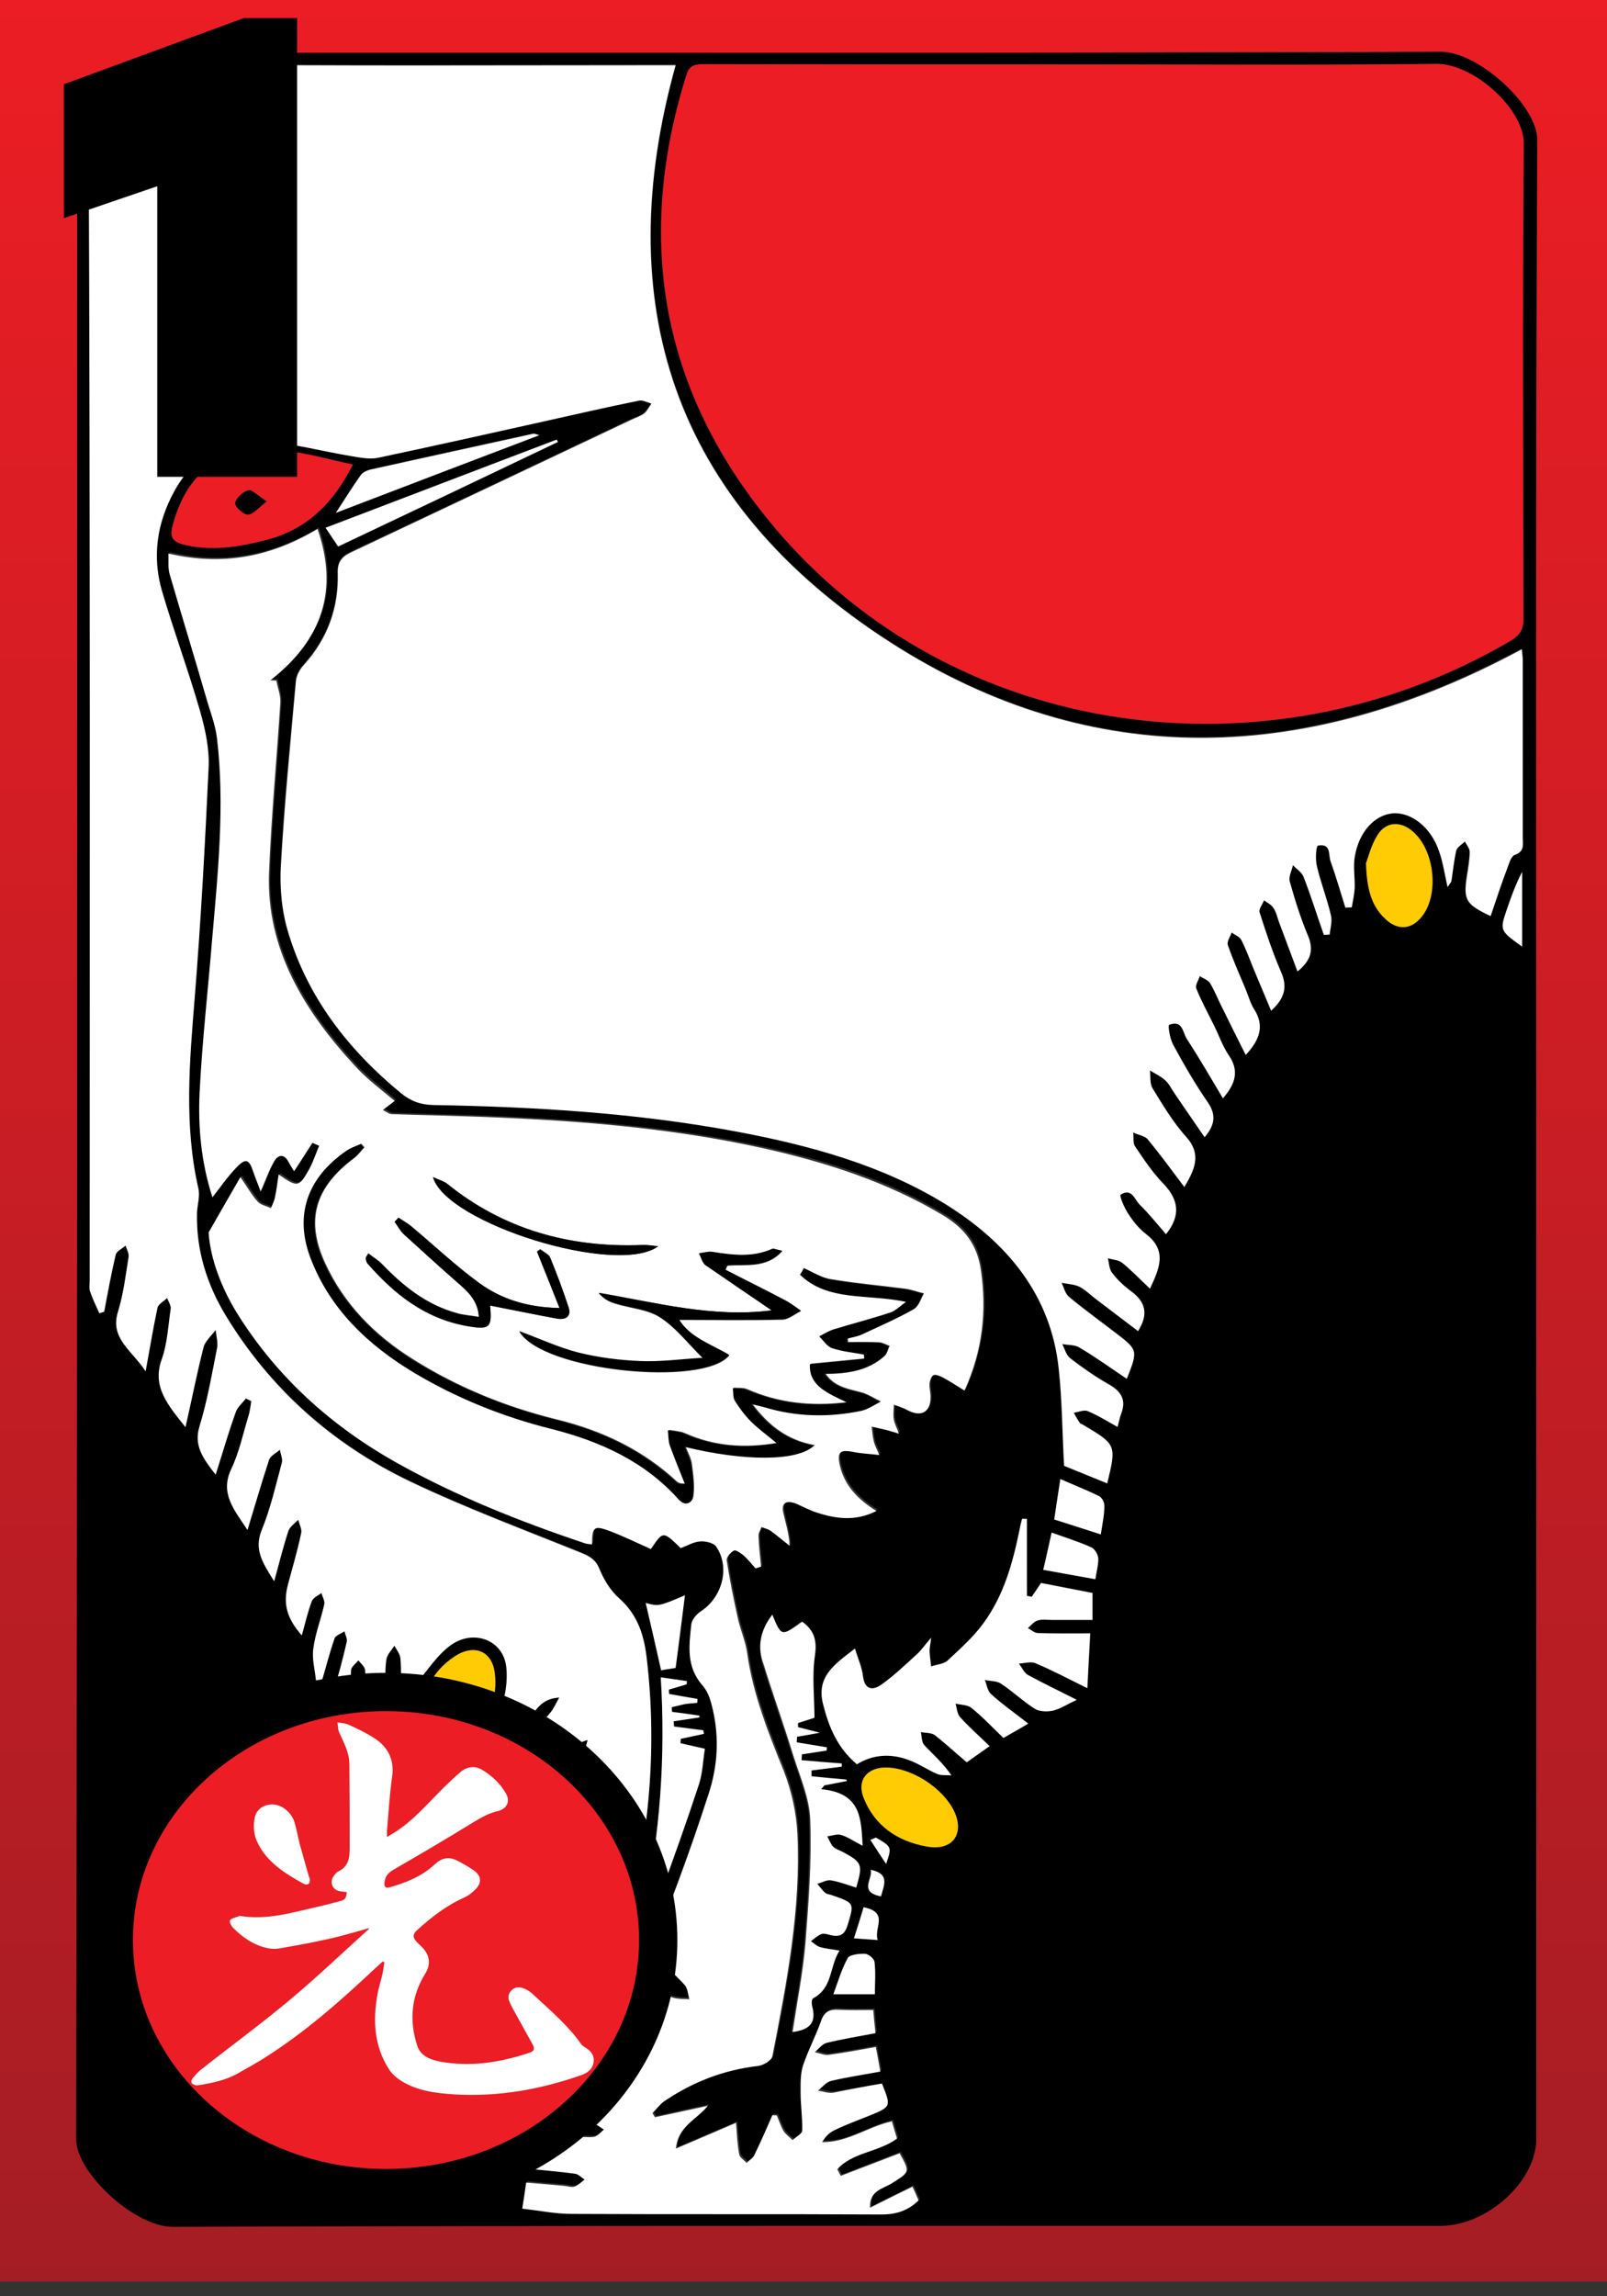 <svg width="42" height="60" viewBox="0 0 42 60" fill="none" xmlns="http://www.w3.org/2000/svg">
<rect x="0" y="0" width="42" height="60" fill="#333333" stroke="none"/>
<g clip-path="url(#clip0)">
<path d="M0 0C14.003 0 27.997 0 42 0C42 19.874 42 39.741 42 59.615C27.997 59.615 14.003 59.615 0 59.615C0 39.741 0 19.874 0 0ZM40.144 29.785C40.144 21.076 40.127 12.359 40.169 3.65C40.169 2.755 38.632 1.355 37.657 1.355C26.62 1.393 15.574 1.378 4.528 1.378C3.301 1.378 2.016 2.548 2.016 3.658C2.016 21.068 2.024 38.478 1.991 55.889C1.991 56.784 3.528 58.184 4.502 58.184C15.548 58.154 26.594 58.161 37.64 58.161C38.867 58.161 40.152 56.991 40.152 55.881C40.152 47.18 40.152 38.478 40.144 29.785Z" fill="url(#paint0_linear)"/>
<path d="M40.152 29.785C40.152 38.486 40.152 47.18 40.152 55.881C40.152 56.998 38.867 58.161 37.641 58.161C26.595 58.161 15.549 58.146 4.503 58.184C3.528 58.184 1.991 56.784 1.991 55.889C2.025 38.478 2.016 21.068 2.016 3.658C2.016 2.548 3.301 1.378 4.528 1.378C15.574 1.378 26.62 1.393 37.666 1.355C38.64 1.355 40.177 2.755 40.177 3.65C40.135 12.359 40.144 21.068 40.152 29.785ZM14.406 51.404C14.599 51.305 14.801 51.167 15.019 51.098C15.305 51.006 15.624 50.983 15.91 50.891C16.053 50.845 16.229 50.723 16.263 50.608C16.943 48.205 17.195 45.764 16.893 43.292C16.825 42.718 16.666 42.175 16.179 41.746C15.943 41.54 15.775 41.249 15.658 40.973C15.565 40.736 15.406 40.644 15.179 40.552C13.684 39.948 12.163 39.382 10.719 38.693C8.652 37.706 7.048 36.244 5.905 34.377C5.393 33.535 5.116 32.632 5.141 31.667C5.149 31.453 5.225 31.231 5.175 31.025C4.797 29.364 4.948 27.703 5.082 26.035C5.242 24.038 5.359 22.04 5.443 20.043C5.469 19.553 5.359 19.048 5.225 18.573C4.923 17.517 4.536 16.477 4.225 15.421C3.965 14.525 4.091 13.653 4.545 12.819C5.015 11.961 5.788 11.464 6.821 11.51C7.619 11.54 8.409 11.77 9.198 11.9C9.417 11.938 9.66 11.984 9.879 11.938C11.323 11.632 12.76 11.311 14.205 10.989C15.036 10.806 15.859 10.622 16.691 10.446C16.792 10.423 16.909 10.492 17.019 10.523C16.96 10.607 16.909 10.714 16.825 10.783C16.733 10.859 16.607 10.898 16.498 10.944C14.062 12.099 11.634 13.255 9.198 14.395C8.929 14.518 8.812 14.655 8.82 14.946C8.845 15.841 8.568 16.653 7.93 17.357C7.829 17.471 7.737 17.625 7.728 17.762C7.577 19.377 7.417 20.984 7.333 22.599C7.3 23.188 7.359 23.808 7.535 24.374C8.039 26.027 9.072 27.39 10.467 28.537C10.719 28.744 10.971 28.843 11.323 28.851C13.986 28.897 16.641 29.058 19.253 29.548C21.168 29.907 23.033 30.42 24.671 31.422C26.351 32.456 27.46 33.849 27.661 35.731C27.754 36.565 27.762 37.407 27.804 38.279C28.149 38.417 28.535 38.578 28.93 38.739C29.173 37.728 29.173 37.728 28.283 37.2C28.258 37.185 28.224 37.178 28.216 37.162C28.157 37.07 28.107 36.978 28.056 36.894C28.174 36.879 28.325 36.81 28.417 36.848C28.678 36.956 28.921 37.109 29.199 37.262C29.241 37.116 29.257 37.009 29.299 36.902C29.425 36.565 29.308 36.336 28.972 36.152C28.619 35.953 28.283 35.716 27.964 35.471C27.855 35.387 27.821 35.218 27.754 35.096C27.905 35.119 28.073 35.111 28.191 35.18C28.611 35.44 29.014 35.723 29.442 36.007C29.736 35.257 29.736 35.257 29.148 34.805C28.737 34.491 28.325 34.193 27.93 33.864C27.829 33.78 27.804 33.619 27.737 33.496C27.888 33.527 28.065 33.527 28.199 33.596C28.359 33.672 28.485 33.803 28.619 33.91C28.989 34.193 29.358 34.476 29.736 34.759C30.013 34.315 29.929 33.994 29.543 33.711C29.358 33.581 29.19 33.412 29.056 33.236C28.98 33.137 28.98 32.984 28.947 32.854C29.073 32.892 29.232 32.9 29.325 32.976C29.568 33.175 29.787 33.405 30.047 33.65C30.291 33.114 30.501 32.655 29.946 32.226C29.761 32.081 29.602 31.882 29.476 31.69C29.375 31.537 29.241 31.224 29.283 31.193C29.568 31.002 29.644 31.315 29.77 31.445C30.022 31.69 30.24 31.966 30.467 32.226C30.853 31.729 30.786 31.323 30.4 30.91C30.114 30.611 29.887 30.275 29.661 29.938C29.593 29.838 29.627 29.693 29.61 29.571C29.736 29.624 29.913 29.655 29.988 29.747C30.316 30.145 30.618 30.558 30.946 30.994C31.215 30.535 31.416 30.145 30.988 29.678C30.643 29.295 30.383 28.851 30.114 28.415C30.039 28.285 30.064 28.109 30.047 27.948C30.181 28.032 30.324 28.101 30.442 28.201C30.543 28.3 30.61 28.43 30.694 28.553C30.954 28.928 31.206 29.303 31.475 29.693C31.752 29.364 31.777 29.104 31.559 28.782C31.231 28.293 30.937 27.788 30.652 27.275C30.568 27.114 30.509 26.77 30.551 26.754C30.895 26.624 30.895 26.953 31.005 27.114C31.332 27.619 31.635 28.14 31.954 28.675C32.29 28.293 32.382 27.948 32.105 27.55C31.945 27.313 31.845 27.045 31.727 26.785C31.567 26.456 31.391 26.134 31.257 25.805C31.223 25.721 31.315 25.591 31.349 25.484C31.441 25.545 31.559 25.583 31.618 25.668C31.727 25.844 31.803 26.035 31.895 26.226C32.105 26.655 32.323 27.091 32.55 27.543C32.92 27.145 33.046 26.777 32.769 26.349C32.668 26.188 32.617 25.997 32.542 25.813C32.382 25.43 32.214 25.055 32.08 24.665C32.046 24.573 32.147 24.451 32.181 24.344C32.265 24.405 32.391 24.451 32.433 24.535C32.559 24.78 32.643 25.032 32.752 25.285C32.903 25.645 33.054 26.004 33.214 26.387C33.583 26.058 33.651 25.759 33.474 25.377C33.247 24.872 33.079 24.344 32.911 23.816C32.886 23.732 32.987 23.609 33.029 23.502C33.113 23.571 33.222 23.624 33.273 23.701C33.34 23.808 33.365 23.938 33.415 24.061C33.575 24.489 33.735 24.918 33.903 25.361C34.255 25.071 34.331 24.795 34.18 24.436C33.987 23.969 33.835 23.494 33.701 23.012C33.667 22.882 33.751 22.729 33.785 22.584C33.877 22.683 34.02 22.775 34.062 22.89C34.255 23.387 34.415 23.9 34.591 24.405C34.642 24.405 34.692 24.397 34.743 24.397C34.759 24.229 34.818 24.053 34.776 23.892C34.667 23.456 34.507 23.035 34.407 22.599C34.365 22.423 34.39 22.078 34.44 22.071C34.793 22.01 34.701 22.316 34.768 22.484C34.919 22.882 35.028 23.288 35.154 23.693C35.213 23.693 35.272 23.686 35.322 23.686C35.347 23.517 35.389 23.341 35.398 23.173C35.406 22.905 35.364 22.637 35.398 22.377C35.499 21.726 35.91 21.267 36.389 21.229C36.876 21.183 37.397 21.596 37.607 22.232C37.699 22.515 37.741 22.813 37.825 23.157C37.876 23.073 37.918 23.035 37.926 22.997C37.968 22.729 37.985 22.461 38.052 22.201C38.077 22.109 38.195 22.048 38.279 21.964C38.321 22.055 38.405 22.147 38.405 22.239C38.397 22.453 38.355 22.668 38.329 22.882C38.237 23.494 38.304 23.617 38.951 23.915C39.102 23.487 39.245 23.066 39.396 22.637C39.438 22.522 39.489 22.346 39.581 22.316C39.841 22.224 39.791 22.048 39.791 21.88C39.791 20.334 39.791 18.795 39.791 17.25C39.791 17.142 39.774 17.043 39.766 16.943C34.197 19.943 28.577 20.173 23.268 16.767C17.531 13.071 15.952 7.837 17.665 1.684C17.506 1.684 17.338 1.684 17.17 1.684C13.012 1.684 8.854 1.714 4.696 1.661C3.671 1.653 2.327 2.885 2.327 3.834C2.361 13.706 2.352 23.578 2.352 33.45C2.352 33.542 2.327 33.634 2.361 33.718C2.428 33.91 2.52 34.101 2.604 34.292C2.646 34.277 2.688 34.269 2.73 34.254C2.831 33.757 2.915 33.252 3.033 32.762C3.058 32.67 3.201 32.601 3.293 32.525C3.318 32.624 3.385 32.731 3.369 32.823C3.293 33.305 3.234 33.787 3.091 34.254C2.873 34.95 3.461 35.257 3.814 35.808C3.923 35.18 4.007 34.66 4.125 34.147C4.141 34.055 4.293 33.979 4.377 33.894C4.41 33.994 4.486 34.093 4.469 34.185C4.41 34.629 4.385 35.088 4.234 35.502C3.973 36.228 4.41 36.703 4.855 37.269C5.015 36.535 5.149 35.853 5.326 35.188C5.368 35.019 5.536 34.882 5.645 34.729C5.662 34.889 5.712 35.065 5.679 35.218C5.544 35.899 5.427 36.581 5.225 37.239C5.074 37.744 5.309 38.081 5.645 38.509C5.83 37.927 5.989 37.399 6.166 36.887C6.216 36.749 6.342 36.642 6.435 36.519C6.485 36.542 6.527 36.565 6.577 36.588C6.552 36.718 6.535 36.856 6.502 36.978C6.359 37.445 6.258 37.927 6.048 38.371C5.746 38.999 6.124 39.42 6.477 39.955C6.678 39.29 6.846 38.7 7.039 38.126C7.073 38.019 7.224 37.95 7.325 37.859C7.342 37.973 7.401 38.096 7.375 38.195C7.216 38.792 7.073 39.397 6.846 39.963C6.636 40.476 6.888 40.836 7.174 41.295C7.308 40.813 7.409 40.399 7.543 39.986C7.577 39.871 7.72 39.787 7.804 39.688C7.829 39.81 7.905 39.932 7.879 40.04C7.779 40.491 7.653 40.935 7.535 41.379C7.401 41.884 7.501 42.259 7.896 42.711C7.98 42.404 8.056 42.098 8.157 41.815C8.19 41.731 8.316 41.677 8.409 41.601C8.434 41.7 8.509 41.8 8.484 41.892C8.4 42.282 8.249 42.657 8.199 43.047C8.165 43.315 8.241 43.598 8.266 43.881C8.316 43.881 8.367 43.881 8.425 43.881C8.535 43.514 8.627 43.147 8.753 42.787C8.778 42.711 8.929 42.664 9.013 42.603C9.039 42.695 9.089 42.787 9.072 42.871C8.963 43.307 8.862 43.744 8.719 44.172C8.602 44.517 8.644 44.823 8.854 45.121C9.123 44.999 9.24 44.815 9.207 44.539C9.173 44.233 9.165 43.927 9.181 43.621C9.181 43.529 9.307 43.453 9.375 43.361C9.433 43.445 9.543 43.529 9.551 43.614C9.576 43.927 9.559 44.241 9.559 44.562C9.963 44.532 10.139 44.394 10.097 44.065C10.072 43.828 10.072 43.575 10.105 43.338C10.122 43.208 10.24 43.101 10.315 42.978C10.374 43.093 10.467 43.2 10.475 43.315C10.5 43.629 10.483 43.943 10.483 44.256C10.525 44.272 10.567 44.295 10.601 44.31C10.685 44.203 10.769 44.096 10.861 43.996C11.172 43.644 11.416 43.215 11.802 42.955C12.407 42.534 13.155 42.833 13.239 43.522C13.289 43.943 13.197 44.409 13.045 44.815C12.936 45.121 12.911 45.335 13.188 45.58C13.398 45.343 13.591 45.113 13.81 44.899C14.02 44.7 14.121 44.364 14.625 44.333C14.515 44.517 14.473 44.631 14.398 44.723C14.196 44.968 13.978 45.205 13.768 45.443C13.281 45.986 13.281 45.986 13.667 46.621C14.272 46.284 14.65 45.664 15.364 45.443C15.339 45.596 15.271 45.718 15.171 45.81C14.868 46.078 14.557 46.338 14.255 46.598C13.701 47.065 13.701 47.065 14.028 47.731C14.541 47.471 15.045 47.218 15.557 46.958C15.591 47.004 15.633 47.05 15.666 47.103C15.582 47.195 15.507 47.31 15.406 47.379C15.238 47.493 15.045 47.57 14.86 47.669C14.062 48.09 14.062 48.09 14.205 48.917C14.213 48.947 14.238 48.978 14.263 49.024C14.767 48.856 15.145 48.465 15.717 48.45C15.649 48.603 15.557 48.718 15.431 48.787C15.129 48.963 14.801 49.116 14.499 49.3C14.406 49.353 14.297 49.46 14.297 49.552C14.297 49.812 14.339 50.065 14.364 50.348C14.809 50.21 15.196 50.088 15.582 49.965C15.607 50.011 15.641 50.057 15.666 50.095C15.574 50.18 15.498 50.287 15.389 50.34C15.246 50.417 15.078 50.455 14.919 50.509C14.289 50.746 14.238 50.853 14.406 51.404ZM28.006 1.684C24.814 1.684 21.622 1.684 18.43 1.684C18.186 1.684 18.027 1.691 17.943 1.959C16.582 6.268 17.262 10.286 20.278 13.829C24.915 19.3 33.079 20.494 39.463 16.76C39.715 16.614 39.825 16.461 39.816 16.186C39.808 12.046 39.791 7.898 39.825 3.758C39.833 2.862 38.514 1.668 37.54 1.676C34.365 1.707 31.181 1.684 28.006 1.684ZM23.05 54.442C22.647 54.511 22.235 54.588 21.823 54.641C21.689 54.657 21.546 54.603 21.412 54.588C21.529 54.504 21.63 54.366 21.756 54.335C22.168 54.236 22.596 54.174 23.041 54.09C22.999 53.853 22.957 53.662 22.924 53.447C22.487 53.524 22.092 53.6 21.689 53.654C21.571 53.669 21.445 53.608 21.328 53.585C21.429 53.501 21.521 53.371 21.639 53.34C22.05 53.241 22.479 53.172 22.915 53.088C22.899 52.873 22.882 52.697 22.857 52.483C22.546 52.483 22.252 52.498 21.958 52.475C21.706 52.46 21.58 52.537 21.496 52.759C21.353 53.157 21.151 53.539 21.017 53.945C20.95 54.167 20.95 54.412 20.958 54.641C20.958 54.97 21.017 55.299 21 55.628C21 55.713 20.832 55.797 20.748 55.881C20.664 55.804 20.563 55.736 20.513 55.644C20.437 55.521 20.395 55.376 20.337 55.238C20.295 55.238 20.261 55.23 20.219 55.23C20.059 55.575 19.908 55.927 19.749 56.271C19.707 56.355 19.614 56.409 19.547 56.478C19.48 56.401 19.371 56.34 19.354 56.256C19.312 55.996 19.295 55.736 19.27 55.429C18.757 55.651 18.27 55.858 17.699 56.103C17.749 55.514 18.253 55.345 18.531 54.986C18.069 55.085 17.615 55.185 17.153 55.284C17.128 55.246 17.111 55.215 17.086 55.177C17.187 55.07 17.271 54.947 17.388 54.871C18.119 54.373 18.934 54.06 19.841 53.945C19.984 53.929 20.202 53.799 20.219 53.692C20.597 51.771 20.967 49.843 20.874 47.884C20.849 47.333 20.723 46.766 20.521 46.246C20.118 45.236 19.715 44.241 19.564 43.17C19.522 42.848 19.379 42.534 19.312 42.221C19.203 41.723 19.102 41.233 19.026 40.728C19.018 40.652 19.127 40.522 19.219 40.476C19.261 40.453 19.404 40.552 19.48 40.614C19.589 40.713 19.681 40.836 19.782 40.943C19.833 40.927 19.875 40.912 19.925 40.897C19.9 40.629 19.866 40.369 19.858 40.101C19.858 40.024 19.908 39.948 19.933 39.864C20.017 39.894 20.11 39.917 20.177 39.963C20.353 40.086 20.513 40.223 20.673 40.353C20.647 40.024 20.555 39.757 20.505 39.489C20.454 39.236 20.58 39.152 20.841 39.251C21.017 39.32 21.185 39.42 21.37 39.481C21.882 39.649 22.386 39.711 22.941 39.443C22.445 39.137 22.101 38.762 21.983 38.249C21.907 37.897 21.983 37.828 22.361 37.904C22.554 37.943 22.764 37.958 23.016 37.981C22.949 37.82 22.89 37.736 22.873 37.637C22.84 37.507 22.831 37.376 22.815 37.239C22.949 37.269 23.083 37.3 23.218 37.331C23.302 37.353 23.386 37.376 23.529 37.422C23.47 37.262 23.411 37.162 23.394 37.055C23.377 36.925 23.394 36.795 23.394 36.665C23.512 36.711 23.629 36.749 23.739 36.803C24.091 36.994 24.343 36.879 24.352 36.496C24.352 36.366 24.318 36.244 24.327 36.114C24.335 36.037 24.377 35.922 24.436 35.892C24.495 35.869 24.612 35.915 24.688 35.961C24.864 36.06 25.032 36.167 25.242 36.297C25.721 35.234 25.822 34.216 25.671 33.152C25.578 32.502 25.259 32.058 24.663 31.706C23.251 30.856 21.689 30.343 20.068 29.984C17.447 29.395 14.767 29.218 12.079 29.127C11.475 29.111 10.878 29.096 10.273 29.073C10.206 29.073 10.139 29.012 10.038 28.966C10.147 28.882 10.223 28.821 10.349 28.729C10.013 28.438 9.66 28.178 9.366 27.872C7.989 26.402 6.989 24.765 7.065 22.76C7.123 21.283 7.266 19.813 7.359 18.336C7.367 18.145 7.291 17.946 7.258 17.747C7.207 17.747 7.149 17.747 7.098 17.739C8.467 16.66 8.879 15.359 8.333 13.783C7.107 14.518 5.847 14.755 4.435 14.426C4.444 14.617 4.419 14.801 4.469 14.969C4.78 16.04 5.099 17.104 5.418 18.175C5.519 18.527 5.662 18.88 5.704 19.247C5.914 21.007 5.729 22.76 5.578 24.512C5.46 25.844 5.317 27.175 5.25 28.515C5.208 29.425 5.284 30.336 5.586 31.247C5.805 30.963 5.981 30.711 6.199 30.481C6.451 30.213 6.552 30.244 6.653 30.581C6.703 30.734 6.771 30.887 6.846 31.093C6.981 30.787 7.065 30.535 7.199 30.305C7.3 30.129 7.443 30.099 7.569 30.313C7.611 30.382 7.653 30.458 7.72 30.565C7.896 30.29 8.047 30.06 8.199 29.823C8.257 29.846 8.316 29.877 8.375 29.9C8.291 30.099 8.224 30.305 8.123 30.497C7.846 30.994 7.821 31.002 7.317 30.65C7.283 30.856 7.266 31.04 7.224 31.224C7.199 31.331 7.149 31.43 7.115 31.53C6.997 31.476 6.838 31.453 6.771 31.361C6.611 31.178 6.493 30.971 6.317 30.718C6.057 31.17 5.813 31.599 5.485 32.165C5.519 32.831 5.813 33.627 6.283 34.361C7.291 35.945 8.669 37.208 10.383 38.172C11.937 39.045 13.6 39.711 15.313 40.285C15.372 40.307 15.439 40.307 15.507 40.315C15.507 39.856 15.557 39.81 16.002 39.978C16.355 40.116 16.699 40.285 17.044 40.438C17.371 39.971 17.371 39.971 17.825 40.415C17.985 40.353 18.144 40.254 18.321 40.239C18.463 40.231 18.69 40.277 18.749 40.369C19.119 40.92 18.909 41.708 18.337 42.075C18.228 42.144 18.111 42.282 18.102 42.397C18.035 42.955 17.959 43.506 18.396 44.004C18.547 44.172 18.615 44.417 18.665 44.639C18.833 45.374 18.799 46.108 18.556 46.828C18.304 47.585 18.043 48.335 17.775 49.085C17.531 49.736 17.271 50.379 17.035 50.96C17.363 51.274 17.657 51.534 17.926 51.825C18.01 51.917 18.01 52.078 18.052 52.2C17.909 52.185 17.766 52.192 17.632 52.162C17.43 52.108 17.245 52.032 17.019 51.947C16.977 52.116 16.943 52.246 16.918 52.384C16.834 52.774 16.767 53.164 16.674 53.547C16.649 53.639 16.548 53.723 16.489 53.807C16.414 53.73 16.305 53.662 16.263 53.562C16.179 53.379 16.128 53.179 16.069 52.996C15.792 53.034 15.523 53.08 15.246 53.111C14.322 53.21 14.322 53.21 14.263 54.052C14.263 54.075 14.28 54.098 14.314 54.167C14.742 54.144 15.179 54.105 15.624 54.105C15.775 54.105 15.935 54.182 16.086 54.228C15.927 54.304 15.784 54.419 15.616 54.442C15.162 54.496 14.7 54.511 14.196 54.542C14.163 54.817 14.121 55.077 14.079 55.376C14.599 55.407 15.087 55.429 15.565 55.468C15.658 55.475 15.733 55.559 15.817 55.605C15.733 55.674 15.658 55.782 15.557 55.797C15.397 55.82 15.221 55.789 15.053 55.782C14.709 55.766 14.364 55.751 14.003 55.736C13.953 56.065 13.911 56.333 13.86 56.631C14.297 56.677 14.683 56.708 15.07 56.761C15.162 56.776 15.238 56.861 15.313 56.914C15.221 56.975 15.145 57.067 15.045 57.098C14.961 57.128 14.851 57.083 14.759 57.075C14.44 57.052 14.129 57.021 13.785 56.991C13.751 57.228 13.717 57.419 13.684 57.672C14.146 57.725 14.557 57.809 14.969 57.809C17.674 57.825 20.37 57.809 23.075 57.825C23.47 57.825 23.772 57.718 24.041 57.457C23.982 57.335 23.932 57.22 23.881 57.098C23.495 57.289 23.134 57.473 22.773 57.649C22.747 57.213 23.1 57.159 23.335 57.014C23.814 56.715 23.823 56.73 23.545 56.225C23.033 56.417 22.521 56.616 22.008 56.815C21.975 56.761 21.949 56.708 21.916 56.646C22.302 56.202 22.999 56.195 23.478 55.843C23.436 55.69 23.386 55.537 23.344 55.391C22.697 55.537 22.193 55.95 21.521 55.934C21.597 55.797 21.706 55.682 21.832 55.628C22.134 55.491 22.445 55.376 22.747 55.246C23.293 55.047 23.293 55.047 23.05 54.442ZM26.838 39.688C26.796 39.688 26.763 39.68 26.721 39.68C26.695 39.779 26.679 39.871 26.653 39.971C26.477 40.828 26.25 41.67 25.713 42.404C25.452 42.756 25.108 43.07 24.78 43.376C24.679 43.468 24.495 43.483 24.343 43.537C24.327 43.407 24.31 43.277 24.301 43.139C24.301 43.047 24.318 42.963 24.343 42.787C24.184 42.978 24.091 43.108 23.974 43.215C23.671 43.491 23.369 43.782 23.033 44.019C22.798 44.188 22.596 44.126 22.563 43.797C22.537 43.56 22.428 43.323 22.353 43.07C21.807 43.483 21.328 43.805 21.521 44.524C21.681 45.121 21.891 45.657 22.403 46.093C22.815 45.833 23.293 45.802 23.772 45.986C24.024 46.085 24.251 46.238 24.503 46.346C24.612 46.392 24.747 46.376 24.873 46.384C24.646 46.047 24.385 45.833 24.167 45.596C24.091 45.511 24.1 45.366 24.075 45.251C24.192 45.274 24.352 45.267 24.436 45.328C24.721 45.542 24.99 45.787 25.276 46.039C25.486 45.894 25.662 45.764 25.872 45.618C25.587 45.343 25.326 45.113 25.099 44.861C25.015 44.769 25.015 44.624 24.982 44.509C25.125 44.539 25.293 44.539 25.393 44.616C25.687 44.861 25.956 45.136 26.233 45.404C26.469 45.267 26.653 45.159 26.88 45.029C26.536 44.761 26.208 44.524 25.906 44.256C25.813 44.172 25.797 44.011 25.746 43.889C25.889 43.92 26.065 43.92 26.175 43.989C26.477 44.195 26.737 44.448 27.048 44.639C27.166 44.715 27.376 44.723 27.519 44.693C27.72 44.647 27.905 44.524 28.149 44.409C27.67 44.172 27.267 43.981 26.872 43.759C26.763 43.698 26.712 43.56 26.637 43.46C26.779 43.453 26.956 43.399 27.073 43.453C27.51 43.644 27.93 43.866 28.426 44.103C28.451 43.59 28.476 43.147 28.501 42.672C27.997 42.672 27.569 42.68 27.132 42.664C27.04 42.664 26.956 42.58 26.872 42.534C26.956 42.466 27.023 42.366 27.124 42.336C27.233 42.297 27.376 42.32 27.502 42.32C27.846 42.32 28.191 42.32 28.56 42.32C28.56 42.045 28.56 41.838 28.56 41.616C28.09 41.524 27.645 41.44 27.216 41.356C27.124 41.501 27.048 41.608 26.973 41.716C26.931 41.708 26.889 41.7 26.847 41.693C26.838 41.035 26.838 40.361 26.838 39.688ZM20.185 42.19C19.866 42.611 19.791 43.039 19.925 43.483C20.169 44.279 20.454 45.068 20.698 45.856C20.874 46.414 21.126 46.981 21.143 47.547C21.177 48.626 21.101 49.713 21.017 50.784C20.958 51.55 20.799 52.315 20.681 53.088C21.16 53.026 21.303 52.82 21.193 52.414C21.177 52.353 21.177 52.231 21.219 52.208C21.739 51.932 21.639 51.389 21.907 50.96C21.697 50.922 21.546 50.914 21.403 50.868C21.311 50.838 21.235 50.769 21.16 50.715C21.252 50.654 21.328 50.57 21.429 50.532C21.496 50.509 21.597 50.539 21.672 50.555C21.924 50.616 22.042 50.539 22.117 50.302C22.302 49.713 22.311 49.72 21.689 49.506C21.639 49.491 21.571 49.483 21.538 49.453C21.462 49.384 21.395 49.3 21.328 49.215C21.445 49.185 21.571 49.108 21.681 49.123C21.907 49.162 22.126 49.246 22.344 49.315C22.529 48.71 22.504 48.657 21.991 48.381C21.907 48.335 21.807 48.305 21.739 48.243C21.672 48.167 21.63 48.067 21.588 47.976C21.714 47.96 21.849 47.907 21.949 47.937C22.126 47.991 22.285 48.098 22.512 48.221C22.47 47.486 22.47 46.835 21.429 46.743C21.454 46.713 21.487 46.675 21.513 46.644C21.706 46.606 21.907 46.568 22.101 46.529C22.092 46.514 22.092 46.506 22.084 46.491C21.781 46.46 21.479 46.43 21.177 46.407C21.177 46.353 21.177 46.307 21.177 46.254C21.437 46.223 21.706 46.185 21.966 46.154C21.966 46.124 21.966 46.101 21.966 46.07C21.613 46.039 21.269 46.009 20.916 45.986C20.916 45.932 20.925 45.879 20.925 45.833C21.143 45.802 21.353 45.764 21.571 45.733C21.571 45.703 21.58 45.68 21.58 45.649C21.319 45.603 21.051 45.565 20.79 45.519C20.79 45.473 20.799 45.42 20.799 45.374C20.975 45.343 21.16 45.305 21.395 45.267C21.16 45.205 20.992 45.167 20.824 45.121C20.824 45.083 20.824 45.052 20.824 45.014C20.967 44.968 21.109 44.922 21.252 44.876C21.252 44.318 21.193 43.767 21.269 43.231C21.328 42.848 21.252 42.596 20.933 42.366C20.421 42.764 20.421 42.764 20.185 42.19ZM9.223 12.137C8.61 12.007 8.047 11.839 7.476 11.785C5.83 11.625 4.889 12.275 4.503 13.745C4.427 14.051 4.528 14.158 4.813 14.234C5.519 14.41 6.208 14.296 6.88 14.127C8.014 13.859 8.711 13.155 9.223 12.137ZM17.271 43.828C17.397 45.909 17.254 47.907 16.834 49.912C17.01 49.828 17.178 49.72 17.229 49.59C17.59 48.603 17.943 47.608 18.279 46.606C18.379 46.307 18.388 45.986 18.43 45.687C18.178 45.634 17.985 45.588 17.791 45.542C17.791 45.504 17.8 45.465 17.8 45.427C18.001 45.381 18.203 45.343 18.405 45.297C18.396 45.267 18.396 45.236 18.388 45.205C18.136 45.175 17.875 45.136 17.623 45.106C17.623 45.06 17.615 45.014 17.615 44.968C17.842 44.937 18.06 44.899 18.287 44.868C18.287 44.853 18.287 44.838 18.287 44.823C18.052 44.792 17.808 44.761 17.573 44.723C17.573 44.685 17.573 44.639 17.565 44.601C17.674 44.57 17.775 44.539 17.884 44.524C17.993 44.501 18.111 44.501 18.228 44.486C18.228 44.455 18.228 44.417 18.237 44.386C17.993 44.34 17.741 44.302 17.497 44.256C17.497 44.218 17.497 44.18 17.489 44.142C17.64 44.096 17.791 44.05 17.951 44.004C17.951 43.973 17.951 43.95 17.959 43.92C17.749 43.897 17.548 43.866 17.271 43.828ZM23.201 46.185C22.663 46.162 22.378 46.514 22.579 46.996C22.865 47.7 23.445 48.113 24.234 48.251C24.839 48.358 25.167 47.991 24.99 47.455C24.772 46.828 23.923 46.223 23.201 46.185ZM35.7 22.561C35.734 23.203 35.835 23.663 36.213 24.022C36.54 24.321 36.893 24.29 37.162 23.953C37.615 23.387 37.498 22.239 36.943 21.749C36.616 21.459 36.229 21.466 36.003 21.826C35.835 22.086 35.759 22.407 35.7 22.561ZM10.912 44.914C11.071 45.152 11.164 45.465 11.391 45.611C11.685 45.802 12.004 45.588 12.247 45.381C12.777 44.93 13.02 44.364 12.928 43.698C12.852 43.131 12.382 42.948 11.878 43.284C11.298 43.667 11.055 44.218 10.912 44.914ZM8.778 13.4C10.593 12.704 12.315 12.046 14.095 11.364C13.986 11.341 13.961 11.326 13.936 11.326C12.525 11.632 11.105 11.938 9.694 12.26C9.593 12.283 9.475 12.344 9.425 12.413C9.215 12.711 9.022 13.025 8.778 13.4ZM8.837 14.28C10.777 13.362 12.684 12.459 14.583 11.548C14.574 11.525 14.557 11.502 14.549 11.487C12.558 12.252 10.559 13.01 8.509 13.79C8.635 13.974 8.728 14.12 8.837 14.28ZM28.77 40.093C28.812 39.81 28.863 39.588 28.871 39.358C28.871 39.267 28.804 39.137 28.728 39.091C28.417 38.93 28.081 38.8 27.72 38.647C27.661 39.045 27.603 39.404 27.561 39.703C27.981 39.833 28.35 39.955 28.77 40.093ZM16.876 41.884C17.01 42.458 17.145 43.039 17.279 43.636C17.439 43.614 17.581 43.59 17.657 43.575C17.741 42.902 17.825 42.282 17.901 41.677C17.22 41.976 17.22 41.976 16.876 41.884ZM28.627 41.264C28.661 41.05 28.711 40.874 28.703 40.705C28.695 40.606 28.611 40.468 28.518 40.422C28.191 40.277 27.855 40.17 27.485 40.04C27.409 40.384 27.334 40.698 27.267 41.011C27.737 41.103 28.157 41.18 28.627 41.264ZM22.865 52.108C22.865 51.817 22.882 51.542 22.857 51.266C22.848 51.182 22.705 51.052 22.613 51.052C22.462 51.044 22.21 51.075 22.159 51.159C22 51.442 21.907 51.764 21.781 52.108C22.168 52.108 22.495 52.108 22.865 52.108ZM39.783 24.734C39.783 24.061 39.783 23.425 39.783 22.79C39.623 23.104 39.505 23.425 39.388 23.754C39.195 24.313 39.195 24.313 39.783 24.734ZM22.571 49.835C22.487 50.118 22.411 50.363 22.319 50.646C22.537 50.662 22.705 50.677 22.941 50.692C22.831 50.379 23.26 49.973 22.571 49.835ZM15.952 52.1C15.591 52.322 15.246 52.529 14.902 52.736C14.919 52.766 14.935 52.797 14.952 52.82C15.288 52.789 15.633 52.759 15.994 52.728C15.994 52.552 15.994 52.399 15.994 52.246C15.994 52.215 15.977 52.185 15.952 52.1ZM15.12 51.725C14.415 51.856 14.238 51.825 14.415 52.422C14.641 52.192 14.877 51.97 15.12 51.725ZM23.025 49.552C23.1 49.238 23.26 48.963 22.756 48.856C22.831 49.093 22.428 49.43 23.025 49.552ZM22.89 48.014C22.84 48.037 22.798 48.06 22.747 48.075C22.865 48.259 22.983 48.435 23.159 48.703C23.31 48.251 23.31 48.251 22.89 48.014Z" fill="black"/>
<path d="M14.406 51.404C14.23 50.845 14.288 50.746 14.91 50.532C15.07 50.478 15.238 50.44 15.38 50.363C15.49 50.31 15.565 50.203 15.658 50.118C15.632 50.072 15.599 50.026 15.574 49.988C15.187 50.111 14.801 50.225 14.356 50.371C14.33 50.095 14.28 49.835 14.288 49.575C14.288 49.491 14.398 49.376 14.49 49.322C14.792 49.146 15.12 48.993 15.422 48.81C15.548 48.741 15.641 48.626 15.708 48.473C15.137 48.496 14.75 48.886 14.255 49.047C14.23 49.001 14.204 48.97 14.196 48.94C14.053 48.121 14.053 48.121 14.851 47.692C15.036 47.593 15.221 47.516 15.397 47.402C15.498 47.333 15.574 47.218 15.658 47.126C15.624 47.08 15.582 47.034 15.548 46.981C15.044 47.241 14.532 47.493 14.02 47.754C13.692 47.088 13.692 47.088 14.246 46.621C14.557 46.361 14.868 46.101 15.162 45.833C15.263 45.741 15.33 45.626 15.355 45.465C14.641 45.687 14.263 46.307 13.658 46.644C13.272 46.009 13.272 46.009 13.759 45.465C13.969 45.228 14.188 44.991 14.389 44.746C14.465 44.654 14.515 44.539 14.616 44.356C14.112 44.386 14.011 44.723 13.801 44.922C13.583 45.129 13.39 45.366 13.18 45.603C12.902 45.351 12.928 45.136 13.037 44.838C13.188 44.425 13.28 43.965 13.23 43.545C13.146 42.856 12.39 42.565 11.794 42.978C11.416 43.246 11.164 43.667 10.853 44.019C10.76 44.118 10.676 44.226 10.592 44.333C10.55 44.318 10.508 44.294 10.475 44.279C10.475 43.965 10.492 43.652 10.466 43.338C10.458 43.223 10.366 43.108 10.307 43.001C10.231 43.124 10.114 43.238 10.097 43.361C10.063 43.598 10.063 43.843 10.088 44.088C10.13 44.417 9.954 44.547 9.551 44.585C9.551 44.264 9.568 43.95 9.542 43.636C9.534 43.552 9.433 43.468 9.366 43.384C9.299 43.468 9.181 43.552 9.173 43.644C9.156 43.95 9.173 44.256 9.198 44.562C9.223 44.846 9.114 45.022 8.845 45.144C8.627 44.838 8.593 44.532 8.711 44.195C8.854 43.767 8.963 43.33 9.064 42.894C9.08 42.81 9.022 42.718 9.005 42.626C8.912 42.687 8.77 42.733 8.744 42.81C8.618 43.17 8.526 43.537 8.417 43.904C8.366 43.904 8.316 43.904 8.257 43.904C8.232 43.629 8.148 43.346 8.19 43.07C8.24 42.68 8.392 42.305 8.476 41.914C8.492 41.823 8.425 41.723 8.4 41.624C8.316 41.693 8.182 41.746 8.148 41.838C8.039 42.129 7.972 42.427 7.888 42.733C7.493 42.282 7.392 41.907 7.526 41.402C7.644 40.958 7.778 40.514 7.871 40.062C7.896 39.955 7.82 39.825 7.795 39.711C7.703 39.81 7.568 39.894 7.535 40.009C7.4 40.415 7.3 40.836 7.165 41.318C6.88 40.858 6.628 40.499 6.838 39.986C7.073 39.412 7.207 38.807 7.367 38.218C7.392 38.119 7.333 37.996 7.316 37.882C7.216 37.966 7.064 38.042 7.031 38.149C6.838 38.731 6.67 39.32 6.468 39.978C6.115 39.443 5.746 39.022 6.04 38.394C6.25 37.958 6.35 37.468 6.493 37.001C6.535 36.871 6.544 36.741 6.569 36.611C6.518 36.588 6.476 36.565 6.426 36.542C6.334 36.665 6.199 36.772 6.157 36.91C5.972 37.422 5.821 37.95 5.636 38.532C5.3 38.103 5.057 37.767 5.216 37.262C5.418 36.603 5.536 35.915 5.67 35.241C5.704 35.088 5.653 34.912 5.636 34.752C5.527 34.904 5.359 35.042 5.317 35.211C5.149 35.876 5.015 36.557 4.847 37.292C4.402 36.726 3.965 36.244 4.225 35.524C4.376 35.103 4.393 34.644 4.46 34.208C4.477 34.116 4.402 34.017 4.368 33.917C4.284 34.002 4.141 34.07 4.116 34.17C4.007 34.683 3.923 35.195 3.805 35.831C3.452 35.287 2.864 34.973 3.083 34.277C3.226 33.81 3.284 33.328 3.36 32.846C3.377 32.754 3.31 32.647 3.284 32.547C3.192 32.624 3.049 32.693 3.024 32.785C2.906 33.282 2.814 33.78 2.722 34.277C2.68 34.292 2.638 34.3 2.596 34.315C2.512 34.124 2.419 33.94 2.352 33.741C2.327 33.657 2.344 33.565 2.344 33.473C2.344 23.601 2.36 13.729 2.318 3.857C2.318 2.908 3.662 1.676 4.687 1.684C8.845 1.73 13.003 1.707 17.161 1.707C17.329 1.707 17.497 1.707 17.657 1.707C15.943 7.859 17.522 13.094 23.276 16.79C28.585 20.196 34.205 19.966 39.774 16.966C39.782 17.066 39.799 17.165 39.799 17.272C39.799 18.818 39.799 20.357 39.799 21.902C39.799 22.071 39.85 22.247 39.589 22.339C39.497 22.369 39.446 22.545 39.404 22.66C39.245 23.081 39.102 23.509 38.959 23.938C38.312 23.632 38.245 23.517 38.338 22.905C38.371 22.691 38.413 22.476 38.413 22.262C38.413 22.17 38.329 22.078 38.287 21.987C38.212 22.063 38.086 22.132 38.06 22.224C38.002 22.484 37.976 22.752 37.934 23.02C37.926 23.058 37.884 23.096 37.834 23.18C37.758 22.836 37.716 22.538 37.615 22.254C37.405 21.619 36.884 21.214 36.397 21.252C35.918 21.298 35.507 21.749 35.406 22.4C35.364 22.66 35.414 22.936 35.406 23.196C35.398 23.372 35.356 23.54 35.33 23.708C35.272 23.708 35.213 23.716 35.162 23.716C35.036 23.311 34.919 22.905 34.776 22.507C34.717 22.346 34.801 22.032 34.448 22.094C34.398 22.101 34.373 22.446 34.415 22.622C34.516 23.058 34.684 23.479 34.784 23.915C34.826 24.076 34.768 24.252 34.751 24.42C34.7 24.42 34.65 24.428 34.6 24.428C34.423 23.923 34.264 23.41 34.07 22.913C34.028 22.798 33.886 22.706 33.793 22.606C33.76 22.752 33.676 22.905 33.709 23.035C33.844 23.517 33.995 23.999 34.188 24.458C34.339 24.818 34.264 25.101 33.911 25.384C33.743 24.933 33.583 24.512 33.424 24.083C33.382 23.961 33.356 23.831 33.281 23.724C33.23 23.64 33.121 23.586 33.037 23.525C32.995 23.632 32.894 23.754 32.92 23.838C33.088 24.367 33.264 24.895 33.482 25.4C33.65 25.782 33.583 26.081 33.222 26.41C33.062 26.027 32.911 25.668 32.76 25.308C32.659 25.055 32.567 24.803 32.441 24.558C32.399 24.474 32.273 24.428 32.189 24.367C32.155 24.474 32.063 24.596 32.088 24.688C32.222 25.078 32.39 25.453 32.55 25.836C32.626 26.012 32.676 26.211 32.777 26.372C33.054 26.8 32.928 27.168 32.558 27.566C32.332 27.114 32.113 26.678 31.903 26.249C31.811 26.066 31.735 25.866 31.626 25.691C31.576 25.606 31.45 25.568 31.357 25.507C31.324 25.614 31.231 25.744 31.265 25.828C31.399 26.165 31.576 26.486 31.735 26.808C31.861 27.06 31.954 27.336 32.113 27.573C32.39 27.971 32.298 28.315 31.962 28.698C31.643 28.162 31.34 27.642 31.013 27.137C30.912 26.976 30.912 26.647 30.559 26.777C30.517 26.793 30.576 27.137 30.66 27.298C30.937 27.81 31.231 28.323 31.567 28.805C31.786 29.127 31.76 29.387 31.483 29.716C31.214 29.318 30.954 28.951 30.702 28.576C30.618 28.453 30.559 28.323 30.45 28.224C30.341 28.124 30.19 28.055 30.055 27.971C30.072 28.124 30.047 28.308 30.122 28.438C30.391 28.874 30.652 29.318 30.996 29.701C31.416 30.167 31.223 30.558 30.954 31.017C30.626 30.581 30.324 30.167 29.996 29.77C29.921 29.678 29.744 29.655 29.618 29.593C29.635 29.716 29.602 29.869 29.669 29.961C29.896 30.297 30.122 30.642 30.408 30.933C30.803 31.346 30.87 31.752 30.475 32.249C30.248 31.989 30.03 31.713 29.778 31.468C29.652 31.338 29.576 31.032 29.291 31.216C29.249 31.247 29.383 31.553 29.484 31.713C29.61 31.905 29.761 32.104 29.954 32.249C30.509 32.678 30.307 33.137 30.055 33.672C29.795 33.428 29.576 33.198 29.333 32.999C29.24 32.922 29.081 32.915 28.955 32.877C28.988 33.007 28.988 33.16 29.064 33.259C29.198 33.435 29.366 33.596 29.551 33.734C29.946 34.017 30.022 34.338 29.744 34.782C29.375 34.499 28.997 34.216 28.627 33.933C28.484 33.825 28.358 33.695 28.207 33.619C28.073 33.558 27.905 33.55 27.745 33.519C27.804 33.642 27.838 33.803 27.938 33.887C28.333 34.216 28.745 34.514 29.156 34.828C29.744 35.279 29.744 35.279 29.45 36.029C29.03 35.746 28.627 35.456 28.199 35.203C28.081 35.134 27.905 35.149 27.762 35.119C27.829 35.249 27.863 35.41 27.972 35.494C28.291 35.739 28.627 35.976 28.98 36.175C29.316 36.366 29.434 36.588 29.308 36.925C29.266 37.032 29.249 37.139 29.207 37.285C28.93 37.132 28.686 36.978 28.426 36.871C28.333 36.833 28.19 36.894 28.064 36.917C28.115 37.009 28.165 37.101 28.224 37.185C28.232 37.208 28.274 37.208 28.291 37.223C29.182 37.751 29.182 37.751 28.938 38.761C28.543 38.601 28.157 38.44 27.812 38.302C27.762 37.43 27.762 36.588 27.67 35.754C27.468 33.871 26.359 32.479 24.679 31.445C23.041 30.443 21.176 29.93 19.261 29.57C16.649 29.081 13.994 28.92 11.332 28.874C10.979 28.866 10.727 28.767 10.475 28.56C9.08 27.412 8.047 26.05 7.543 24.397C7.367 23.831 7.308 23.211 7.342 22.622C7.434 21.007 7.594 19.392 7.736 17.785C7.753 17.647 7.837 17.487 7.938 17.38C8.576 16.675 8.854 15.864 8.828 14.969C8.82 14.678 8.938 14.54 9.206 14.418C11.642 13.27 14.078 12.114 16.506 10.966C16.615 10.913 16.741 10.875 16.834 10.806C16.918 10.737 16.96 10.637 17.027 10.546C16.918 10.515 16.792 10.446 16.699 10.469C15.868 10.637 15.036 10.829 14.213 11.012C12.768 11.334 11.332 11.655 9.887 11.961C9.677 12.007 9.433 11.961 9.206 11.923C8.408 11.793 7.627 11.571 6.829 11.533C5.788 11.487 5.015 11.984 4.553 12.841C4.099 13.668 3.973 14.548 4.234 15.443C4.544 16.5 4.931 17.54 5.233 18.596C5.368 19.071 5.477 19.576 5.452 20.066C5.359 22.063 5.25 24.061 5.09 26.058C4.956 27.726 4.805 29.387 5.183 31.047C5.233 31.254 5.158 31.476 5.149 31.69C5.124 32.655 5.401 33.558 5.914 34.399C7.056 36.267 8.66 37.728 10.727 38.716C12.172 39.404 13.692 39.971 15.187 40.575C15.414 40.667 15.574 40.759 15.666 40.996C15.784 41.279 15.952 41.562 16.187 41.769C16.674 42.205 16.834 42.741 16.901 43.315C17.195 45.787 16.943 48.228 16.271 50.631C16.237 50.746 16.061 50.868 15.918 50.914C15.632 51.006 15.313 51.029 15.028 51.121C14.801 51.174 14.608 51.304 14.406 51.404Z" fill="white"/>
<path d="M28.006 1.684C31.181 1.684 34.356 1.707 37.54 1.668C38.522 1.661 39.833 2.854 39.824 3.75C39.791 7.89 39.808 12.038 39.816 16.178C39.816 16.461 39.707 16.607 39.463 16.752C33.079 20.486 24.914 19.293 20.278 13.821C17.27 10.27 16.59 6.26 17.942 1.951C18.026 1.684 18.194 1.676 18.43 1.676C21.63 1.684 24.814 1.684 28.006 1.684Z" fill="#EC1D24"/>
<path d="M23.05 54.442C23.293 55.047 23.293 55.047 22.714 55.284C22.411 55.407 22.092 55.521 21.798 55.667C21.672 55.728 21.563 55.835 21.487 55.973C22.159 55.98 22.663 55.575 23.31 55.429C23.352 55.583 23.402 55.736 23.444 55.881C22.966 56.233 22.268 56.241 21.882 56.684C21.916 56.738 21.941 56.792 21.974 56.853C22.487 56.654 22.999 56.463 23.512 56.264C23.789 56.761 23.78 56.753 23.302 57.052C23.066 57.197 22.714 57.243 22.739 57.687C23.1 57.503 23.461 57.327 23.848 57.136C23.906 57.258 23.957 57.373 24.007 57.496C23.738 57.756 23.436 57.863 23.041 57.863C20.336 57.848 17.64 57.863 14.935 57.848C14.524 57.848 14.112 57.764 13.65 57.71C13.692 57.457 13.717 57.266 13.751 57.029C14.095 57.059 14.414 57.082 14.725 57.113C14.826 57.121 14.935 57.159 15.011 57.136C15.112 57.105 15.196 57.014 15.28 56.952C15.196 56.899 15.12 56.815 15.036 56.799C14.65 56.746 14.263 56.715 13.826 56.669C13.877 56.371 13.919 56.103 13.969 55.774C14.339 55.789 14.675 55.804 15.019 55.82C15.187 55.827 15.364 55.858 15.523 55.835C15.616 55.82 15.7 55.713 15.784 55.644C15.7 55.598 15.616 55.514 15.532 55.506C15.044 55.468 14.566 55.445 14.045 55.414C14.087 55.116 14.12 54.855 14.162 54.58C14.658 54.549 15.12 54.534 15.582 54.48C15.742 54.465 15.893 54.343 16.052 54.266C15.901 54.228 15.742 54.144 15.59 54.144C15.145 54.144 14.708 54.182 14.28 54.205C14.246 54.136 14.23 54.113 14.23 54.09C14.288 53.248 14.288 53.248 15.212 53.149C15.481 53.118 15.75 53.072 16.036 53.034C16.094 53.21 16.145 53.409 16.229 53.6C16.271 53.692 16.38 53.761 16.456 53.845C16.523 53.761 16.624 53.677 16.64 53.585C16.733 53.203 16.8 52.812 16.884 52.422C16.909 52.284 16.951 52.154 16.985 51.986C17.212 52.062 17.405 52.146 17.598 52.2C17.732 52.238 17.875 52.231 18.018 52.238C17.976 52.108 17.976 51.955 17.892 51.863C17.623 51.572 17.329 51.312 17.002 50.998C17.237 50.409 17.506 49.766 17.741 49.123C18.018 48.373 18.278 47.624 18.522 46.866C18.757 46.147 18.799 45.412 18.631 44.677C18.581 44.455 18.514 44.21 18.362 44.042C17.926 43.545 18.01 42.994 18.068 42.435C18.085 42.32 18.194 42.19 18.304 42.114C18.875 41.746 19.093 40.958 18.715 40.407C18.648 40.315 18.43 40.261 18.287 40.277C18.119 40.292 17.951 40.392 17.791 40.453C17.329 40.001 17.329 40.001 17.01 40.476C16.666 40.323 16.321 40.154 15.968 40.017C15.523 39.848 15.473 39.887 15.473 40.353C15.406 40.346 15.338 40.346 15.28 40.323C13.566 39.749 11.903 39.083 10.349 38.211C8.635 37.246 7.258 35.984 6.25 34.4C5.779 33.665 5.494 32.869 5.452 32.203C5.779 31.629 6.023 31.208 6.283 30.757C6.46 31.009 6.577 31.224 6.737 31.4C6.812 31.484 6.964 31.514 7.081 31.568C7.123 31.468 7.174 31.369 7.19 31.262C7.232 31.078 7.249 30.887 7.283 30.688C7.778 31.032 7.812 31.032 8.089 30.535C8.19 30.343 8.257 30.137 8.341 29.938C8.282 29.915 8.224 29.884 8.165 29.861C8.014 30.099 7.862 30.328 7.686 30.604C7.619 30.497 7.577 30.428 7.535 30.351C7.417 30.137 7.266 30.175 7.165 30.343C7.031 30.573 6.947 30.826 6.812 31.132C6.737 30.925 6.67 30.772 6.619 30.619C6.51 30.282 6.418 30.252 6.166 30.52C5.947 30.749 5.771 31.002 5.552 31.285C5.258 30.374 5.174 29.463 5.216 28.553C5.284 27.213 5.435 25.882 5.544 24.55C5.695 22.798 5.88 21.038 5.67 19.285C5.628 18.925 5.485 18.573 5.384 18.214C5.074 17.142 4.746 16.079 4.435 15.007C4.385 14.839 4.41 14.663 4.402 14.464C5.813 14.793 7.073 14.556 8.299 13.821C8.845 15.398 8.442 16.706 7.064 17.778C7.115 17.778 7.174 17.778 7.224 17.785C7.258 17.984 7.342 18.175 7.325 18.375C7.232 19.852 7.09 21.321 7.031 22.798C6.955 24.803 7.955 26.433 9.332 27.91C9.618 28.216 9.971 28.476 10.315 28.767C10.189 28.866 10.114 28.92 10.004 29.004C10.114 29.058 10.172 29.111 10.24 29.111C10.844 29.134 11.441 29.142 12.046 29.165C14.734 29.249 17.413 29.433 20.034 30.022C21.655 30.389 23.218 30.902 24.629 31.744C25.225 32.096 25.544 32.54 25.637 33.19C25.788 34.254 25.687 35.272 25.208 36.336C25.007 36.213 24.839 36.098 24.654 35.999C24.578 35.961 24.461 35.907 24.402 35.93C24.343 35.953 24.301 36.068 24.293 36.152C24.284 36.274 24.326 36.404 24.318 36.535C24.31 36.917 24.058 37.032 23.705 36.841C23.596 36.779 23.478 36.749 23.36 36.703C23.36 36.833 23.335 36.963 23.36 37.093C23.377 37.2 23.436 37.3 23.495 37.461C23.36 37.422 23.268 37.392 23.184 37.369C23.05 37.338 22.915 37.308 22.781 37.277C22.798 37.407 22.806 37.545 22.84 37.675C22.865 37.774 22.915 37.859 22.982 38.019C22.73 37.989 22.52 37.981 22.327 37.943C21.949 37.866 21.874 37.935 21.949 38.287C22.067 38.807 22.411 39.175 22.907 39.481C22.361 39.757 21.848 39.688 21.336 39.519C21.151 39.458 20.983 39.366 20.807 39.29C20.546 39.19 20.412 39.274 20.471 39.527C20.53 39.795 20.622 40.063 20.639 40.392C20.471 40.261 20.311 40.124 20.143 40.001C20.076 39.955 19.984 39.932 19.9 39.902C19.874 39.978 19.816 40.063 19.824 40.139C19.832 40.407 19.866 40.667 19.891 40.935C19.841 40.95 19.799 40.966 19.748 40.981C19.648 40.874 19.555 40.751 19.446 40.652C19.37 40.591 19.236 40.491 19.186 40.514C19.093 40.56 18.984 40.69 18.992 40.767C19.068 41.264 19.169 41.761 19.278 42.259C19.345 42.58 19.488 42.886 19.53 43.208C19.681 44.279 20.084 45.282 20.488 46.284C20.689 46.805 20.815 47.371 20.84 47.922C20.933 49.881 20.563 51.81 20.185 53.73C20.168 53.838 19.95 53.968 19.807 53.983C18.892 54.09 18.085 54.412 17.354 54.909C17.237 54.993 17.153 55.116 17.052 55.215C17.077 55.253 17.094 55.284 17.119 55.322C17.581 55.223 18.035 55.123 18.497 55.024C18.22 55.383 17.716 55.552 17.665 56.141C18.236 55.896 18.724 55.69 19.236 55.468C19.261 55.774 19.27 56.042 19.32 56.294C19.337 56.378 19.446 56.44 19.513 56.516C19.58 56.447 19.681 56.394 19.715 56.309C19.883 55.965 20.034 55.621 20.185 55.269C20.227 55.269 20.261 55.276 20.303 55.276C20.362 55.414 20.404 55.552 20.479 55.682C20.538 55.774 20.639 55.843 20.714 55.919C20.807 55.835 20.966 55.758 20.966 55.667C20.975 55.338 20.924 55.008 20.924 54.679C20.924 54.45 20.916 54.205 20.983 53.983C21.118 53.578 21.319 53.203 21.462 52.797C21.538 52.575 21.672 52.498 21.924 52.514C22.21 52.529 22.504 52.521 22.823 52.521C22.84 52.736 22.856 52.912 22.882 53.126C22.436 53.21 22.016 53.279 21.605 53.379C21.487 53.409 21.395 53.539 21.294 53.623C21.412 53.646 21.546 53.708 21.655 53.692C22.058 53.639 22.453 53.562 22.89 53.486C22.932 53.7 22.966 53.891 23.008 54.129C22.562 54.213 22.134 54.274 21.722 54.373C21.588 54.404 21.487 54.542 21.378 54.626C21.512 54.649 21.655 54.702 21.79 54.679C22.235 54.588 22.638 54.511 23.05 54.442ZM21.008 33.137C20.983 33.19 20.958 33.236 20.933 33.29C21.655 34.009 22.722 33.795 23.705 34.002C23.537 34.124 23.419 34.246 23.276 34.292C22.789 34.453 22.294 34.583 21.806 34.729C21.672 34.767 21.554 34.843 21.437 34.905C21.546 35.012 21.638 35.165 21.773 35.211C22.033 35.295 22.327 35.325 22.604 35.379C22.604 35.417 22.613 35.456 22.613 35.494C22.142 35.54 21.672 35.586 21.193 35.632C21.16 36.206 21.664 36.389 22.168 36.634C21.185 36.757 20.336 36.649 19.53 36.297C19.429 36.252 19.295 36.267 19.177 36.259C19.194 36.374 19.177 36.504 19.236 36.596C19.354 36.787 19.488 36.971 19.648 37.124C19.858 37.331 20.101 37.507 20.328 37.698C19.446 37.851 18.656 37.782 17.9 37.445C17.774 37.392 17.623 37.384 17.48 37.361C17.497 37.491 17.489 37.629 17.531 37.751C17.648 38.088 17.791 38.425 17.926 38.762C17.783 38.769 17.741 38.746 17.699 38.716C16.825 37.904 15.784 37.392 14.574 37.093C13.23 36.764 11.97 36.252 10.811 35.524C9.778 34.882 8.988 34.063 8.501 33.007C7.98 31.882 8.232 31.025 9.265 30.252C9.366 30.175 9.442 30.068 9.526 29.976C9.5 29.945 9.467 29.915 9.442 29.884C9.316 29.945 9.181 29.984 9.072 30.06C8.039 30.764 7.711 31.752 8.148 32.877C8.652 34.185 9.635 35.134 10.886 35.877C11.987 36.527 13.18 37.009 14.44 37.323C15.742 37.652 16.884 38.195 17.749 39.152C17.942 39.366 18.11 39.259 18.127 39.075C18.161 38.807 18.119 38.524 18.085 38.257C18.068 38.103 17.984 37.966 17.917 37.79C19.48 38.172 20.874 38.172 21.294 37.759C20.58 37.629 20.093 37.254 19.656 36.672C19.832 36.711 19.925 36.734 20.009 36.757C20.84 37.009 21.689 37.024 22.537 36.848C22.714 36.81 22.865 36.695 23.024 36.619C22.865 36.542 22.714 36.443 22.546 36.389C22.201 36.29 21.815 36.252 21.571 35.884C22.176 35.877 22.714 35.8 23.125 35.425C23.192 35.364 23.209 35.257 23.251 35.165C23.167 35.134 23.075 35.081 22.991 35.073C22.722 35.058 22.445 35.065 22.168 35.065C22.168 35.035 22.159 34.996 22.159 34.966C22.285 34.935 22.42 34.912 22.537 34.859C22.991 34.652 23.461 34.445 23.89 34.2C24.024 34.124 24.066 33.933 24.15 33.795C23.99 33.757 23.831 33.695 23.663 33.672C23.024 33.588 22.386 33.535 21.756 33.428C21.479 33.397 21.252 33.244 21.008 33.137ZM20.168 34.239C18.614 34.438 17.144 34.032 15.649 33.795C15.775 33.94 15.918 34.017 16.069 34.063C16.464 34.185 16.926 34.216 17.245 34.422C17.665 34.69 17.968 35.096 18.371 35.494C17.808 35.524 17.27 35.601 16.733 35.578C16.195 35.555 15.641 35.486 15.12 35.356C14.624 35.234 14.154 35.012 13.574 34.797C14.188 35.831 18.396 36.252 19.06 35.417C18.589 35.142 18.026 34.958 17.749 34.491C18.665 34.491 19.564 34.507 20.454 34.484C20.614 34.476 20.773 34.338 20.933 34.262C20.798 34.17 20.672 34.07 20.53 33.994C20.009 33.718 19.48 33.458 18.959 33.19C18.976 33.152 18.992 33.114 19.009 33.075C19.488 33.03 20.026 33.16 20.446 32.693C20.303 32.662 20.219 32.624 20.177 32.647C19.664 32.869 19.144 32.8 18.614 32.724C18.505 32.708 18.379 32.746 18.27 32.762C18.329 32.869 18.354 33.007 18.446 33.068C19.001 33.443 19.572 33.825 20.168 34.239ZM14.624 34.178C13.759 34.162 13.087 33.933 12.533 33.527C11.903 33.068 11.34 32.532 10.744 32.035C10.643 31.951 10.525 31.889 10.416 31.813C10.382 31.851 10.349 31.882 10.315 31.92C10.399 32.027 10.458 32.157 10.559 32.249C11.012 32.662 11.466 33.075 11.928 33.481C12.205 33.726 12.491 33.963 12.516 34.407C12.306 34.369 12.13 34.361 11.962 34.315C11.138 34.093 10.534 33.596 9.979 33.022C9.878 32.922 9.752 32.846 9.626 32.746C9.576 32.831 9.551 32.854 9.559 32.877C9.568 32.922 9.576 32.984 9.61 33.014C10.298 33.795 11.088 34.445 12.214 34.644C12.802 34.752 12.86 34.69 12.81 34.124C12.81 34.101 12.835 34.086 12.818 34.109C13.406 34.224 13.969 34.346 14.54 34.445C14.784 34.491 14.944 34.392 14.86 34.155C14.717 33.718 14.557 33.29 14.381 32.861C14.347 32.769 14.213 32.716 14.12 32.639C14.095 32.662 14.062 32.678 14.036 32.701C14.23 33.175 14.414 33.642 14.624 34.178ZM17.203 32.563C17.06 32.555 16.918 32.525 16.783 32.532C14.851 32.601 13.146 32.104 11.693 30.933C11.609 30.864 11.483 30.833 11.323 30.757C11.659 31.966 16.136 33.351 17.203 32.563Z" fill="white"/>
<path d="M26.838 39.687C26.838 40.361 26.838 41.034 26.838 41.7C26.88 41.708 26.922 41.715 26.964 41.723C27.04 41.616 27.107 41.509 27.207 41.363C27.636 41.448 28.081 41.532 28.552 41.624C28.552 41.846 28.552 42.052 28.552 42.328C28.182 42.328 27.837 42.328 27.493 42.328C27.367 42.328 27.233 42.305 27.115 42.343C27.014 42.374 26.947 42.473 26.863 42.542C26.947 42.588 27.04 42.672 27.123 42.672C27.552 42.687 27.989 42.68 28.493 42.68C28.468 43.154 28.442 43.598 28.417 44.111C27.922 43.866 27.502 43.644 27.065 43.46C26.947 43.407 26.779 43.46 26.628 43.468C26.703 43.567 26.762 43.705 26.863 43.766C27.258 43.981 27.661 44.172 28.14 44.417C27.888 44.532 27.712 44.654 27.51 44.7C27.367 44.731 27.157 44.723 27.04 44.647C26.729 44.447 26.468 44.195 26.166 43.996C26.057 43.919 25.88 43.927 25.738 43.897C25.788 44.019 25.805 44.18 25.897 44.264C26.191 44.532 26.519 44.761 26.872 45.037C26.645 45.175 26.451 45.282 26.225 45.412C25.948 45.144 25.687 44.868 25.385 44.623C25.292 44.547 25.116 44.547 24.973 44.516C25.007 44.639 25.015 44.784 25.091 44.868C25.317 45.121 25.578 45.35 25.863 45.626C25.654 45.771 25.477 45.901 25.267 46.047C24.973 45.802 24.713 45.557 24.427 45.335C24.343 45.274 24.192 45.282 24.066 45.259C24.091 45.373 24.083 45.526 24.158 45.603C24.377 45.84 24.637 46.055 24.864 46.391C24.738 46.376 24.604 46.399 24.494 46.353C24.242 46.246 24.015 46.085 23.764 45.993C23.285 45.81 22.814 45.84 22.394 46.1C21.882 45.664 21.663 45.129 21.512 44.532C21.328 43.812 21.806 43.491 22.344 43.078C22.419 43.338 22.529 43.567 22.554 43.805C22.596 44.134 22.789 44.187 23.024 44.027C23.36 43.789 23.663 43.498 23.965 43.223C24.083 43.116 24.167 42.986 24.335 42.794C24.318 42.963 24.293 43.055 24.293 43.147C24.301 43.277 24.318 43.407 24.335 43.544C24.486 43.491 24.671 43.483 24.771 43.384C25.099 43.078 25.444 42.772 25.704 42.412C26.241 41.677 26.468 40.835 26.645 39.978C26.662 39.879 26.687 39.779 26.712 39.687C26.762 39.687 26.804 39.687 26.838 39.687Z" fill="white"/>
<path d="M20.185 42.19C20.421 42.764 20.421 42.764 20.966 42.374C21.277 42.596 21.353 42.856 21.302 43.238C21.218 43.774 21.286 44.325 21.286 44.884C21.143 44.93 21 44.976 20.857 45.022C20.857 45.06 20.857 45.09 20.857 45.129C21.025 45.175 21.193 45.213 21.428 45.274C21.193 45.32 21.009 45.351 20.832 45.381C20.832 45.427 20.824 45.481 20.824 45.527C21.084 45.572 21.353 45.611 21.613 45.657C21.613 45.687 21.605 45.71 21.605 45.741C21.387 45.772 21.177 45.81 20.958 45.84C20.958 45.894 20.95 45.947 20.95 45.993C21.302 46.024 21.647 46.055 22 46.078C22 46.108 22 46.131 22 46.162C21.739 46.192 21.471 46.231 21.21 46.261C21.21 46.315 21.21 46.361 21.21 46.414C21.512 46.445 21.815 46.475 22.117 46.498C22.126 46.514 22.126 46.521 22.134 46.537C21.941 46.575 21.739 46.613 21.546 46.651C21.521 46.682 21.487 46.72 21.462 46.751C22.504 46.85 22.504 47.501 22.546 48.228C22.311 48.106 22.159 47.998 21.983 47.945C21.882 47.914 21.739 47.968 21.622 47.983C21.672 48.075 21.706 48.175 21.773 48.251C21.832 48.312 21.933 48.343 22.025 48.389C22.537 48.664 22.554 48.718 22.378 49.322C22.159 49.254 21.941 49.169 21.714 49.131C21.605 49.116 21.479 49.192 21.361 49.223C21.428 49.299 21.487 49.391 21.571 49.46C21.605 49.491 21.672 49.498 21.723 49.514C22.344 49.728 22.327 49.72 22.151 50.31C22.075 50.547 21.958 50.623 21.706 50.562C21.622 50.539 21.529 50.509 21.462 50.539C21.361 50.577 21.277 50.662 21.193 50.723C21.277 50.776 21.345 50.853 21.437 50.876C21.58 50.922 21.731 50.929 21.941 50.968C21.672 51.396 21.773 51.932 21.252 52.215C21.21 52.238 21.21 52.353 21.227 52.422C21.336 52.827 21.193 53.034 20.715 53.095C20.832 52.322 20.983 51.557 21.05 50.792C21.134 49.713 21.218 48.634 21.177 47.555C21.16 46.988 20.908 46.422 20.731 45.863C20.488 45.067 20.202 44.279 19.959 43.491C19.791 43.047 19.858 42.611 20.185 42.19Z" fill="white"/>
<path d="M9.223 12.137C8.711 13.148 8.014 13.859 6.888 14.127C6.208 14.295 5.519 14.403 4.822 14.234C4.528 14.165 4.427 14.051 4.511 13.744C4.897 12.275 5.838 11.617 7.484 11.785C8.047 11.839 8.61 12.015 9.223 12.137ZM6.972 13.102C6.745 12.956 6.586 12.788 6.493 12.811C6.35 12.849 6.166 13.01 6.149 13.14C6.14 13.239 6.359 13.438 6.476 13.446C6.611 13.446 6.745 13.27 6.972 13.102Z" fill="#EC1D24"/>
<path d="M17.27 43.828C17.548 43.866 17.749 43.897 17.951 43.927C17.951 43.958 17.951 43.981 17.942 44.011C17.791 44.057 17.64 44.103 17.48 44.149C17.48 44.187 17.48 44.226 17.489 44.264C17.732 44.31 17.984 44.348 18.228 44.394C18.228 44.425 18.228 44.463 18.22 44.494C18.102 44.509 17.993 44.509 17.875 44.532C17.766 44.555 17.665 44.585 17.556 44.608C17.556 44.647 17.556 44.693 17.564 44.731C17.8 44.761 18.043 44.792 18.278 44.83C18.278 44.846 18.278 44.861 18.278 44.876C18.052 44.907 17.833 44.945 17.606 44.976C17.606 45.022 17.615 45.068 17.615 45.113C17.867 45.144 18.127 45.182 18.379 45.213C18.388 45.243 18.388 45.274 18.396 45.305C18.194 45.351 17.993 45.389 17.791 45.435C17.791 45.473 17.783 45.511 17.783 45.55C17.976 45.596 18.169 45.634 18.421 45.695C18.371 46.001 18.362 46.315 18.27 46.613C17.942 47.616 17.59 48.603 17.22 49.598C17.17 49.736 17.01 49.835 16.825 49.919C17.254 47.907 17.396 45.909 17.27 43.828Z" fill="white"/>
<path d="M23.201 46.185C23.923 46.215 24.772 46.82 24.99 47.455C25.166 47.991 24.839 48.358 24.234 48.251C23.444 48.113 22.865 47.7 22.579 46.996C22.378 46.522 22.663 46.162 23.201 46.185Z" fill="#FFCB03"/>
<path d="M35.7 22.561C35.759 22.407 35.834 22.086 36.002 21.818C36.229 21.459 36.616 21.443 36.943 21.742C37.498 22.239 37.615 23.379 37.162 23.946C36.893 24.29 36.532 24.321 36.212 24.015C35.826 23.663 35.725 23.203 35.7 22.561Z" fill="#FFCB03"/>
<path d="M10.912 44.914C11.046 44.218 11.298 43.667 11.878 43.284C12.382 42.948 12.852 43.131 12.928 43.698C13.02 44.363 12.776 44.93 12.247 45.381C12.012 45.588 11.693 45.794 11.39 45.611C11.172 45.465 11.071 45.152 10.912 44.914Z" fill="#FFCB03"/>
<path d="M8.778 13.4C9.03 13.018 9.215 12.711 9.425 12.421C9.475 12.344 9.593 12.29 9.694 12.268C11.105 11.954 12.516 11.648 13.936 11.334C13.961 11.326 13.986 11.341 14.095 11.372C12.306 12.053 10.592 12.704 8.778 13.4Z" fill="white"/>
<path d="M8.837 14.28C8.727 14.12 8.635 13.974 8.509 13.79C10.559 13.01 12.549 12.245 14.549 11.487C14.557 11.51 14.574 11.533 14.582 11.548C12.675 12.459 10.777 13.362 8.837 14.28Z" fill="white"/>
<path d="M28.77 40.093C28.35 39.955 27.98 39.841 27.552 39.703C27.594 39.404 27.653 39.052 27.712 38.647C28.073 38.807 28.409 38.938 28.72 39.091C28.804 39.129 28.871 39.267 28.862 39.358C28.862 39.588 28.812 39.81 28.77 40.093Z" fill="white"/>
<path d="M16.876 41.884C17.212 41.976 17.212 41.976 17.901 41.685C17.825 42.289 17.749 42.909 17.657 43.583C17.581 43.598 17.439 43.613 17.279 43.644C17.145 43.039 17.01 42.465 16.876 41.884Z" fill="white"/>
<path d="M28.627 41.264C28.157 41.18 27.737 41.103 27.266 41.019C27.342 40.705 27.409 40.384 27.485 40.047C27.846 40.177 28.19 40.284 28.518 40.43C28.61 40.468 28.694 40.614 28.703 40.713C28.711 40.874 28.661 41.05 28.627 41.264Z" fill="white"/>
<path d="M22.865 52.108C22.487 52.108 22.168 52.108 21.781 52.108C21.907 51.764 22 51.442 22.159 51.159C22.21 51.075 22.453 51.044 22.613 51.052C22.705 51.06 22.848 51.182 22.856 51.266C22.89 51.542 22.865 51.817 22.865 52.108Z" fill="white"/>
<path d="M39.782 24.734C39.194 24.313 39.194 24.313 39.388 23.747C39.497 23.425 39.614 23.104 39.782 22.782C39.782 23.425 39.782 24.061 39.782 24.734Z" fill="white"/>
<path d="M22.571 49.835C23.251 49.973 22.823 50.379 22.94 50.692C22.705 50.677 22.537 50.662 22.319 50.646C22.411 50.363 22.487 50.118 22.571 49.835Z" fill="white"/>
<path d="M15.952 52.1C15.977 52.184 15.994 52.215 15.994 52.253C15.994 52.407 15.994 52.559 15.994 52.736C15.632 52.766 15.288 52.797 14.952 52.827C14.935 52.797 14.918 52.766 14.902 52.743C15.246 52.529 15.582 52.322 15.952 52.1Z" fill="white"/>
<path d="M15.12 51.725C14.877 51.97 14.65 52.192 14.415 52.422C14.238 51.825 14.415 51.848 15.12 51.725Z" fill="white"/>
<path d="M23.024 49.552C22.428 49.43 22.823 49.093 22.756 48.856C23.26 48.963 23.108 49.246 23.024 49.552Z" fill="white"/>
<path d="M22.89 48.014C23.31 48.259 23.31 48.259 23.159 48.703C22.982 48.435 22.865 48.259 22.747 48.075C22.797 48.052 22.848 48.037 22.89 48.014Z" fill="white"/>
<path d="M21.008 33.137C21.252 33.244 21.479 33.397 21.731 33.443C22.361 33.55 22.999 33.604 23.637 33.688C23.805 33.711 23.965 33.764 24.125 33.81C24.041 33.948 23.99 34.147 23.864 34.216C23.427 34.461 22.965 34.66 22.512 34.874C22.394 34.928 22.26 34.943 22.134 34.981C22.134 35.012 22.142 35.05 22.142 35.081C22.419 35.081 22.688 35.073 22.965 35.088C23.058 35.096 23.142 35.149 23.226 35.18C23.184 35.264 23.175 35.379 23.1 35.44C22.688 35.815 22.151 35.899 21.546 35.899C21.789 36.274 22.176 36.305 22.52 36.404C22.688 36.45 22.839 36.558 22.999 36.634C22.839 36.711 22.68 36.825 22.512 36.864C21.663 37.04 20.815 37.024 19.983 36.772C19.899 36.749 19.807 36.726 19.631 36.688C20.067 37.262 20.555 37.644 21.269 37.774C20.849 38.188 19.454 38.188 17.892 37.805C17.959 37.981 18.035 38.126 18.06 38.272C18.102 38.547 18.144 38.823 18.102 39.091C18.077 39.274 17.917 39.382 17.724 39.167C16.859 38.203 15.716 37.667 14.414 37.338C13.154 37.024 11.961 36.542 10.861 35.892C9.609 35.149 8.627 34.2 8.123 32.892C7.686 31.767 8.022 30.78 9.047 30.076C9.156 29.999 9.29 29.953 9.416 29.9C9.441 29.93 9.475 29.961 9.5 29.991C9.416 30.083 9.341 30.19 9.24 30.267C8.207 31.032 7.963 31.897 8.475 33.022C8.963 34.07 9.761 34.897 10.785 35.54C11.945 36.259 13.205 36.772 14.549 37.109C15.758 37.407 16.808 37.92 17.673 38.731C17.707 38.769 17.757 38.792 17.9 38.777C17.766 38.44 17.631 38.111 17.505 37.767C17.463 37.644 17.472 37.507 17.455 37.376C17.598 37.407 17.749 37.407 17.875 37.461C18.623 37.797 19.421 37.866 20.303 37.713C20.076 37.522 19.832 37.346 19.622 37.139C19.463 36.978 19.328 36.795 19.211 36.611C19.152 36.519 19.169 36.389 19.152 36.274C19.269 36.29 19.404 36.274 19.505 36.313C20.311 36.665 21.159 36.772 22.142 36.649C21.638 36.404 21.134 36.213 21.168 35.647C21.655 35.601 22.117 35.555 22.587 35.509C22.587 35.471 22.579 35.433 22.579 35.394C22.302 35.341 22.016 35.318 21.747 35.226C21.613 35.18 21.521 35.027 21.411 34.92C21.537 34.859 21.655 34.782 21.781 34.744C22.268 34.591 22.764 34.468 23.251 34.308C23.394 34.262 23.511 34.139 23.679 34.017C22.688 33.803 21.63 34.017 20.907 33.305C20.958 33.236 20.983 33.19 21.008 33.137Z" fill="black"/>
<path d="M20.168 34.239C19.572 33.833 19.001 33.45 18.446 33.053C18.354 32.991 18.329 32.854 18.27 32.746C18.387 32.731 18.505 32.693 18.614 32.708C19.143 32.792 19.664 32.861 20.177 32.632C20.219 32.609 20.294 32.655 20.445 32.678C20.025 33.144 19.488 33.014 19.009 33.06C18.992 33.098 18.975 33.137 18.959 33.175C19.479 33.443 20.009 33.703 20.529 33.978C20.672 34.055 20.798 34.154 20.933 34.246C20.773 34.323 20.613 34.468 20.454 34.468C19.563 34.491 18.673 34.476 17.749 34.476C18.026 34.943 18.597 35.126 19.059 35.402C18.387 36.236 14.187 35.823 13.574 34.782C14.154 34.996 14.624 35.218 15.12 35.341C15.641 35.471 16.187 35.54 16.733 35.563C17.27 35.586 17.808 35.509 18.371 35.478C17.967 35.081 17.657 34.675 17.245 34.407C16.917 34.2 16.464 34.17 16.069 34.047C15.918 34.002 15.775 33.925 15.649 33.779C17.144 34.032 18.614 34.438 20.168 34.239Z" fill="black"/>
<path d="M14.624 34.178C14.414 33.649 14.221 33.175 14.036 32.708C14.062 32.685 14.095 32.67 14.12 32.647C14.213 32.716 14.339 32.777 14.381 32.869C14.557 33.297 14.717 33.726 14.86 34.162C14.935 34.407 14.784 34.499 14.54 34.453C13.969 34.346 13.406 34.231 12.818 34.116C12.835 34.086 12.81 34.109 12.81 34.132C12.86 34.69 12.802 34.751 12.213 34.652C11.088 34.453 10.298 33.803 9.609 33.022C9.576 32.984 9.567 32.93 9.559 32.884C9.559 32.861 9.584 32.838 9.626 32.754C9.752 32.854 9.878 32.922 9.979 33.03C10.534 33.603 11.138 34.101 11.961 34.323C12.13 34.369 12.306 34.384 12.516 34.415C12.491 33.971 12.213 33.734 11.928 33.489C11.466 33.083 11.012 32.67 10.559 32.257C10.458 32.165 10.391 32.035 10.315 31.928C10.349 31.889 10.382 31.859 10.416 31.82C10.525 31.897 10.643 31.958 10.743 32.042C11.34 32.54 11.903 33.075 12.533 33.535C13.095 33.933 13.759 34.162 14.624 34.178Z" fill="black"/>
<path d="M17.203 32.563C16.137 33.359 11.651 31.966 11.315 30.757C11.475 30.833 11.601 30.864 11.684 30.933C13.138 32.111 14.851 32.609 16.775 32.532C16.926 32.525 17.069 32.547 17.203 32.563Z" fill="black"/>
<path d="M6.972 13.102C6.745 13.27 6.611 13.446 6.476 13.446C6.359 13.446 6.132 13.239 6.149 13.14C6.166 13.018 6.35 12.849 6.493 12.811C6.586 12.788 6.737 12.956 6.972 13.102Z" fill="black"/>
<path d="M10.088 57.174C14.018 57.174 17.203 54.272 17.203 50.692C17.203 47.112 14.018 44.21 10.088 44.21C6.159 44.21 2.974 47.112 2.974 50.692C2.974 54.272 6.159 57.174 10.088 57.174Z" fill="#EC1D24" stroke="black" stroke-miterlimit="10"/>
<path d="M9.064 49.437C9.038 49.437 9.013 49.437 8.988 49.43C8.854 49.422 8.736 49.391 8.686 49.269C8.635 49.139 8.694 49.039 8.786 48.94C8.795 48.932 8.812 48.917 8.82 48.909C9.122 48.779 9.139 48.527 9.139 48.267C9.139 47.539 9.139 46.82 9.131 46.093C9.131 45.795 8.98 45.527 8.862 45.259C8.828 45.182 8.837 45.09 8.82 45.006C8.912 45.022 9.013 45.022 9.097 45.06C9.307 45.152 9.509 45.251 9.702 45.366C10.13 45.611 10.315 45.963 10.248 46.43C10.181 46.897 10.156 47.371 10.114 47.838C10.114 47.876 10.114 47.914 10.114 47.999C10.206 47.945 10.265 47.907 10.332 47.868C10.828 47.547 11.189 47.111 11.592 46.713C11.735 46.575 11.886 46.43 12.037 46.3C12.197 46.162 12.407 46.131 12.592 46.239C12.86 46.399 13.079 46.606 13.23 46.874C13.339 47.08 13.247 47.264 13.003 47.325C12.768 47.379 12.575 47.493 12.382 47.608C11.684 48.037 10.97 48.458 10.256 48.871C10.105 48.963 10.055 49.078 10.046 49.223C10.046 49.315 10.097 49.338 10.181 49.315C10.618 49.192 11.029 49.024 11.357 48.718C11.55 48.542 11.726 48.504 11.953 48.618C12.104 48.695 12.247 48.779 12.382 48.871C12.575 49.009 12.6 49.185 12.44 49.353C12.356 49.445 12.247 49.529 12.13 49.583C11.651 49.797 11.256 50.111 10.886 50.447C10.794 50.532 10.786 50.623 10.87 50.715C10.92 50.777 10.979 50.822 11.029 50.876C11.239 51.09 11.264 51.328 11.113 51.572C10.744 52.169 10.693 52.797 10.903 53.447C10.987 53.715 11.231 53.815 11.5 53.868C12.298 54.014 13.062 53.891 13.81 53.646C13.961 53.6 13.986 53.547 13.919 53.417C13.742 53.103 13.574 52.789 13.398 52.475C13.364 52.414 13.339 52.361 13.314 52.3C13.264 52.185 13.289 52.07 13.39 51.986C13.499 51.894 13.625 51.925 13.742 51.978C13.818 52.016 13.894 52.07 13.952 52.131C14.389 52.537 14.851 52.927 15.187 53.409C15.212 53.447 15.263 53.478 15.313 53.509C15.456 53.6 15.54 53.723 15.515 53.884C15.49 54.052 15.372 54.159 15.196 54.22C14.129 54.595 13.028 54.794 11.878 54.725C11.39 54.695 10.912 54.634 10.5 54.381C10.366 54.297 10.231 54.182 10.156 54.052C9.778 53.455 9.744 52.797 9.862 52.131C9.895 51.932 9.962 51.741 10.004 51.542C10.021 51.45 10.03 51.366 10.046 51.274C10.03 51.266 10.021 51.259 10.004 51.251C9.937 51.312 9.862 51.381 9.794 51.442C8.896 52.284 7.972 53.103 6.905 53.776C6.678 53.922 6.443 54.044 6.208 54.182C5.888 54.358 5.527 54.435 5.166 54.488C5.116 54.496 5.04 54.465 5.015 54.435C4.99 54.412 5.006 54.335 5.04 54.297C5.107 54.22 5.174 54.136 5.258 54.075C6.031 53.463 6.829 52.881 7.577 52.254C8.274 51.672 8.929 51.044 9.601 50.44C9.618 50.425 9.635 50.409 9.652 50.379C9.29 50.478 8.946 50.585 8.593 50.662C8.156 50.761 7.72 50.838 7.283 50.914C7.182 50.93 7.064 50.922 6.972 50.899C6.611 50.815 6.334 50.616 6.09 50.371C6.04 50.325 5.989 50.203 6.014 50.172C6.065 50.111 6.174 50.103 6.25 50.065C6.258 50.057 6.283 50.065 6.292 50.065C6.972 50.172 7.61 49.981 8.249 49.835C8.45 49.789 8.66 49.736 8.862 49.682C9.022 49.644 9.047 49.606 9.064 49.437Z" fill="white"/>
<path d="M7.123 47.149C7.359 47.149 7.611 47.348 7.695 47.608C7.753 47.8 7.787 47.999 7.837 48.198C7.913 48.465 7.989 48.741 8.064 49.001C8.073 49.039 8.098 49.078 8.098 49.116C8.098 49.154 8.089 49.208 8.064 49.223C8.039 49.246 7.972 49.246 7.938 49.223C7.451 48.955 6.989 48.664 6.745 48.175C6.628 47.953 6.611 47.715 6.661 47.478C6.712 47.272 6.888 47.149 7.123 47.149Z" fill="white"/>
<path d="M6.765 11.459H5.11V3.467L2.67 4.301V2.9L6.553 1.471H6.765V11.459Z" fill="white"/>
<path d="M6.765 11.459V12.459H7.765V11.459H6.765ZM5.11 11.459H4.11V12.459H5.11V11.459ZM5.11 3.467H6.11V2.069L4.787 2.521L5.11 3.467ZM2.67 4.301H1.67V5.7L2.993 5.248L2.67 4.301ZM2.67 2.9L2.325 1.961L1.67 2.202V2.9H2.67ZM6.553 1.471V0.471H6.375L6.207 0.533L6.553 1.471ZM6.765 1.471H7.765V0.471H6.765V1.471ZM6.765 10.459H5.11V12.459H6.765V10.459ZM6.11 11.459V3.467H4.11V11.459H6.11ZM4.787 2.521L2.347 3.355L2.993 5.248L5.434 4.414L4.787 2.521ZM3.67 4.301V2.9H1.67V4.301H3.67ZM3.015 3.838L6.898 2.41L6.207 0.533L2.325 1.961L3.015 3.838ZM6.553 2.471H6.765V0.471H6.553V2.471ZM5.765 1.471V11.459H7.765V1.471H5.765Z" fill="black"/>
</g>
<defs>
<linearGradient id="paint0_linear" x1="21" y1="0" x2="21" y2="59.615" gradientUnits="userSpaceOnUse">
<stop stop-color="#EC1D24"/>
<stop offset="1" stop-color="#A51D24"/>
</linearGradient>
<clipPath id="clip0">
<rect width="42" height="60" fill="white"/>
</clipPath>
</defs>
</svg>
